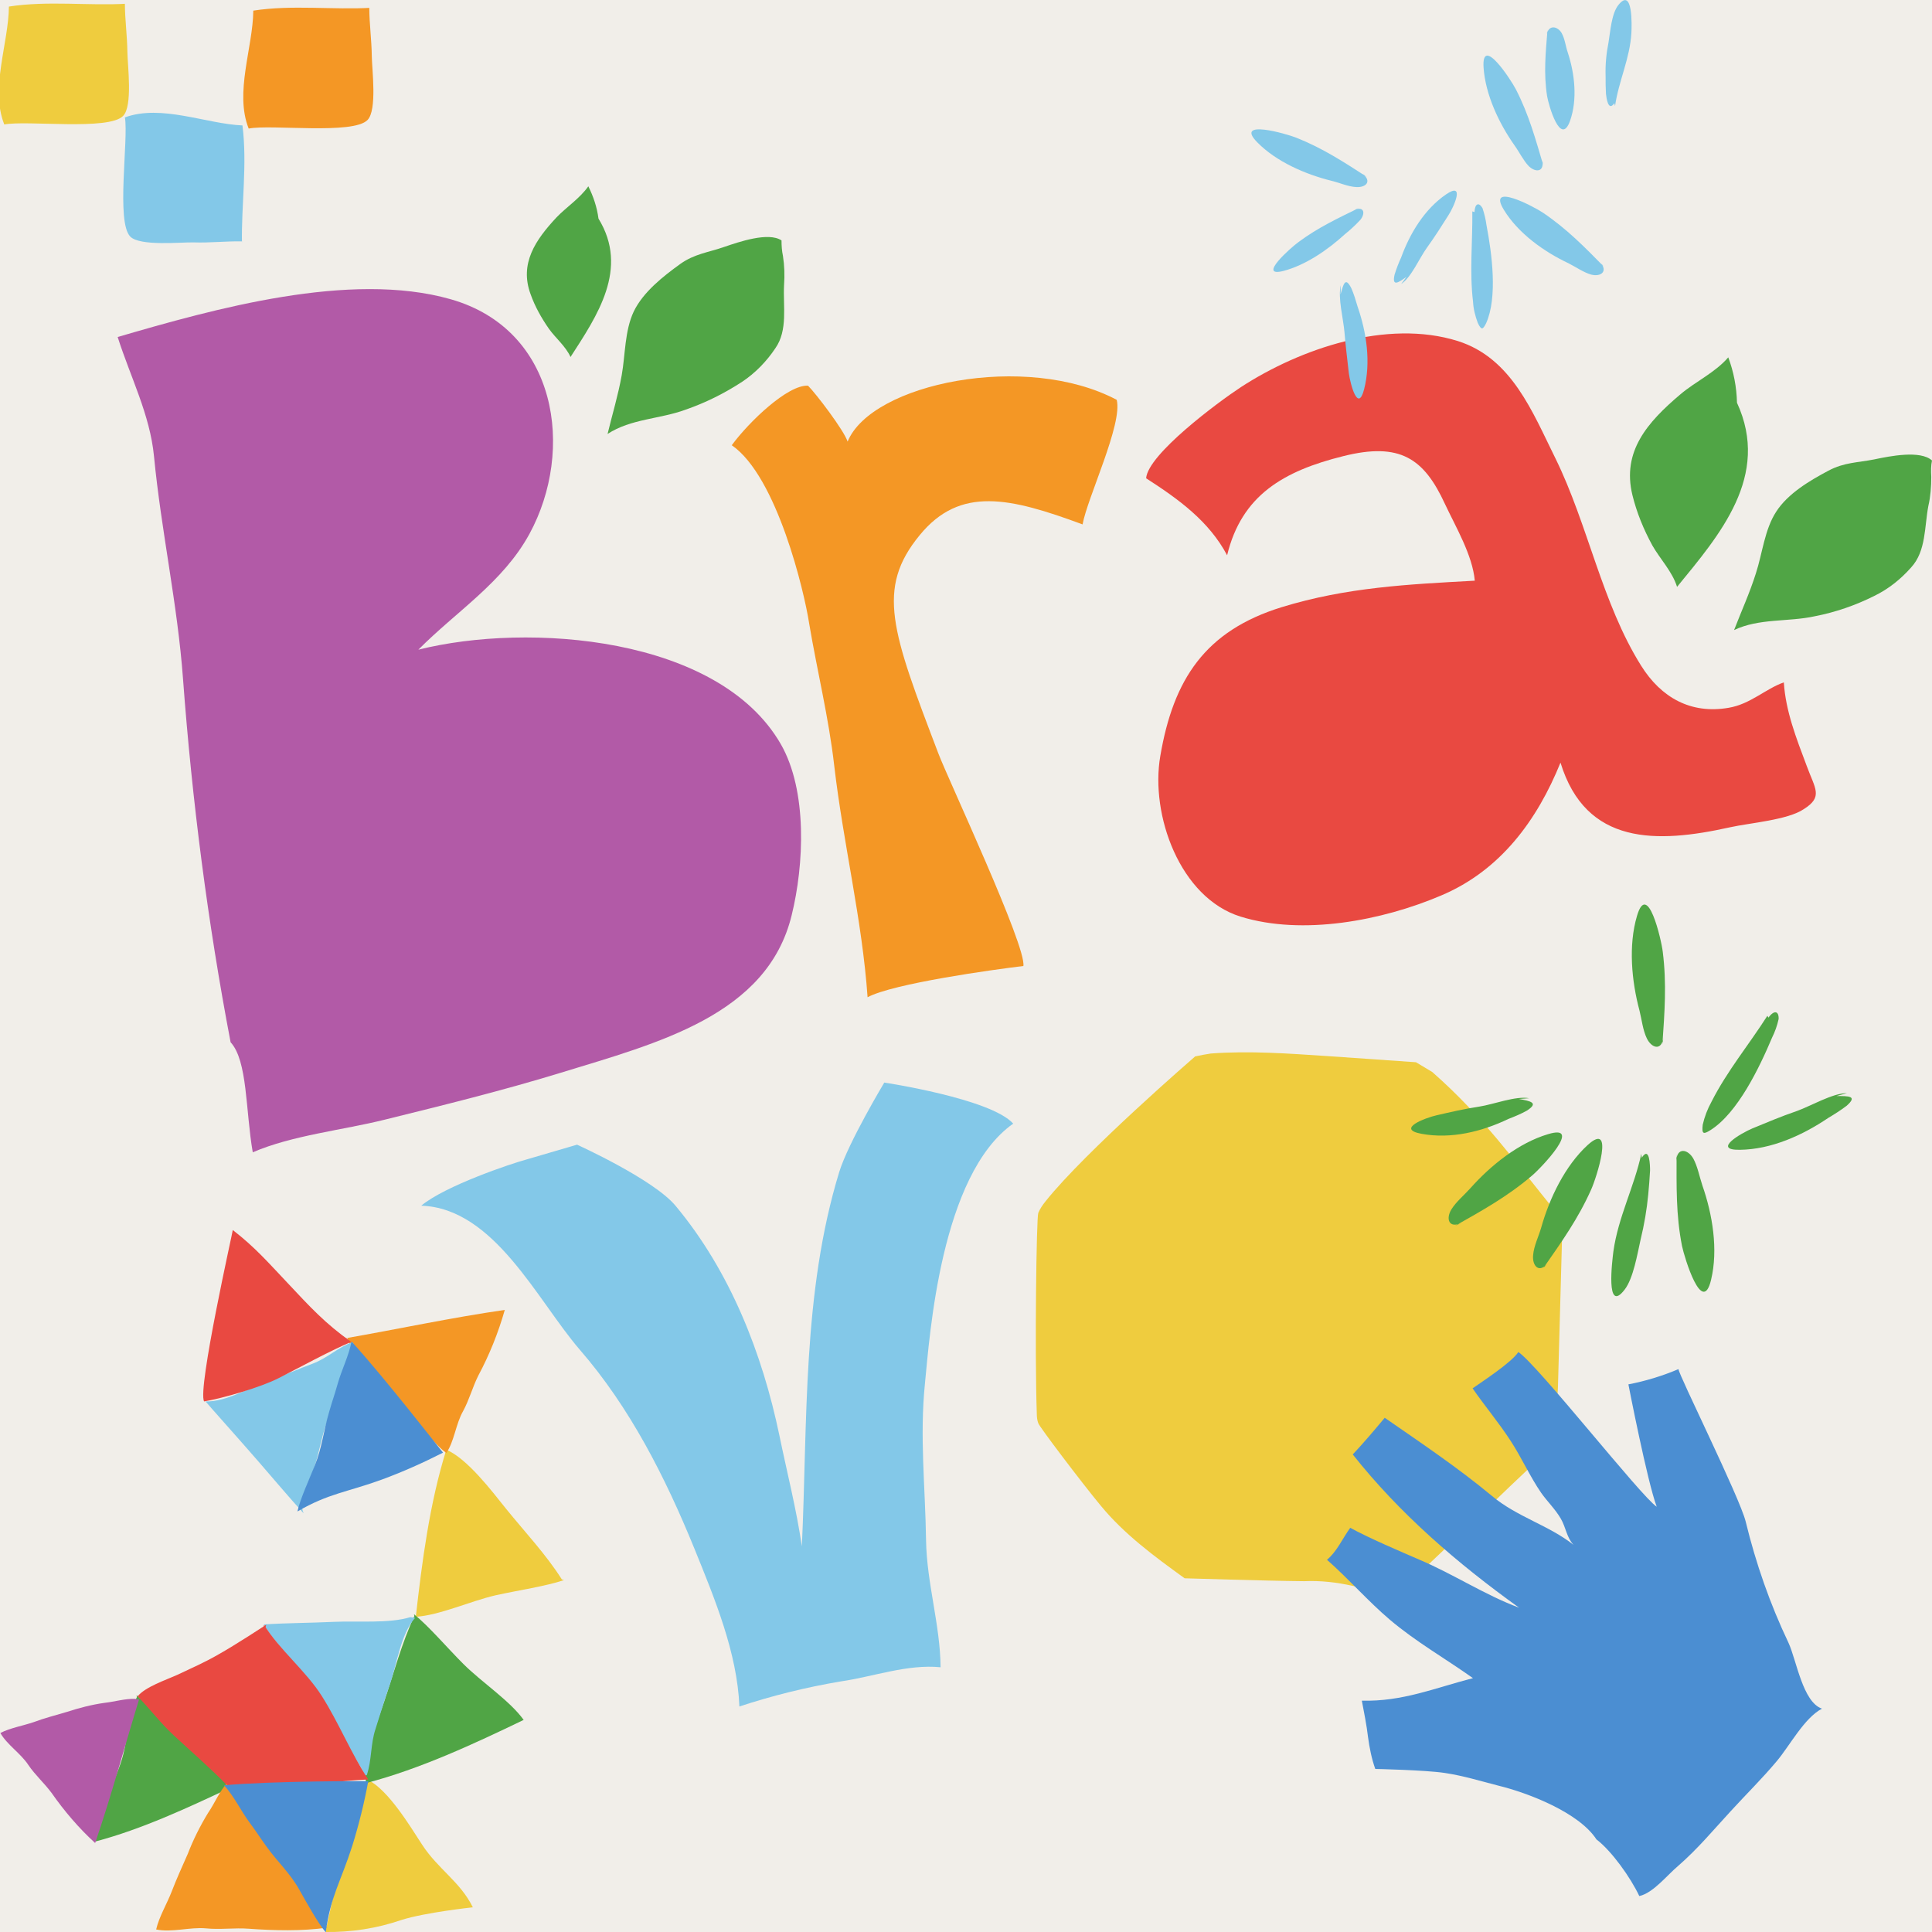 <?xml version="1.0" encoding="utf-8"?>
<!-- Generator: Adobe Illustrator 24.2.0, SVG Export Plug-In . SVG Version: 6.00 Build 0)  -->
<svg version="1.1" id="Camada_1" xmlns="http://www.w3.org/2000/svg" xmlns:xlink="http://www.w3.org/1999/xlink" x="0px" y="0px"
	 viewBox="0 0 532 532" style="enable-background:new 0 0 532 532;" xml:space="preserve">
<style type="text/css">
	.st0{fill:#F1EEE9;}
	.st1{fill:#EFCC3E;}
	.st2{fill:#B25AA7;}
	.st3{fill:#F49725;}
	.st4{fill:#83C8E8;}
	.st5{fill:#E94941;}
	.st6{fill:#50A545;}
	.st7{fill:#4B8ED2;}
	.st8{clip-path:url(#SVGID_2_);}
</style>
<rect x="-15" y="-9" class="st0" width="562" height="550"/>
<path id="Caminho_322_1_" class="st1" d="M326.2,434.6c-8.3-6-16.6-12.1-23.1-20c-5.3-6.4-16.8-21.6-17.2-22.7
	c-0.3-0.8-0.4-1.7-0.4-2.5c-0.6-17.2-0.1-54.2,0.4-55.4c0.5-1.2,1.2-2.2,2-3.2c11-13.8,41.2-39.9,41.2-39.9c1.4-0.3,2.9-0.6,4.3-0.8
	c10.7-0.8,21.4,0,32,0.7l24.5,1.7l4.5,2.7c14.2,12.5,22.6,24.5,34.5,39.1c1.1,1,1.5,2.5,1.3,4c-0.4,14.5-0.8,29.1-1.2,43.6
	c-0.1,4.7-2.1,10.6-1.3,15.7l-1.5,1.9c-14.9,13.8-24.9,24-39.8,37.8c0,0-9.6,0.5-13.9-0.6c-4.4-1-8.9-1.5-13.4-1.3
	C348.4,435.3,326.2,434.6,326.2,434.6z"/>
<path id="Caminho_323_1_" class="st2" d="M63.5,287c-6.3-33-10.6-66.4-13.1-100c-1.5-20.6-6-40.7-8-61.4c-1.1-11.4-6.5-21.8-10-32.8
	c26.4-7.7,64-18.3,91.7-10.4c29.5,8.4,34.2,41.6,21.7,64.6c-7.3,13.4-20.1,21.3-30.6,31.9c30.3-7.6,82.7-3.7,99.8,26
	c7.4,12.9,6.4,33.3,3,47.1c-6.7,27.6-36.9,35.2-63.6,43.4c-16,4.9-32.2,8.9-48.4,12.9c-11.6,2.9-25.5,4.3-36.4,9
	C67.6,305.8,68.2,292.1,63.5,287z"/>
<path id="Caminho_324_1_" class="st3" d="M201.5,122.6c4.7-6.4,15.4-16.7,21-16.4c2.2,2.2,9.9,12.3,10.9,15.4
	c6.6-16.1,49.2-24.7,74.1-11.5c1.7,6.6-8.1,27-9.4,34.3c-20-7.4-33.7-10.6-44.8,2.9c-12.2,14.8-7.7,26.6,5.1,60.2
	c2.6,6.9,24.3,53.1,23.4,58.5c-8.3,1-35.8,4.8-42.9,8.6c-1.5-21.4-6.7-42.3-9.2-63.9c-1.5-13.1-4.7-26-6.9-39.1
	C221.5,163.1,214,131.2,201.5,122.6z"/>
<path id="Caminho_325_1_" class="st4" d="M144.9,319.3c4.5-1.3,14-4.1,14-4.1s21,9.5,27.1,16.8c15.1,18.1,23.9,40.7,28.6,63.2
	c2.1,10.2,4.7,20.3,6.2,30.6c1.6-34.3,0.1-69.8,10.3-103.1c2.5-8.1,12.4-24.6,12.4-24.6s29.3,4.4,35.5,11.3
	c-20,14.1-23,58.5-24.3,71.5c-1.5,14.8,0.1,28.5,0.3,43.3c0.2,11.8,3.9,23.2,4,34.9c-9.2-0.9-18.5,2.6-27.5,3.9
	c-9.5,1.6-18.8,3.9-27.9,6.9c-0.6-14.8-6.8-29.7-12.4-43.5c-8-19.6-17.7-38.8-31.6-54.8C147.9,358,136.1,332.7,116,332
	C122.6,326.5,140.8,320.4,144.9,319.3z"/>
<path id="Caminho_326_1_" class="st5" d="M497.5,210.9c-2.9-7.7-5.8-15.1-6.3-23c-5.1,1.8-9.2,6-15.2,7
	c-10.4,1.8-18.6-2.8-24.1-11.6c-10.8-17.2-14.6-38.8-23.6-57.1c-6.3-12.7-12-27.6-26.9-32.3c-19.5-6.1-43.4,2.1-59.7,12.7
	c-6.4,4.2-25.6,18.5-26.1,25.1c9,5.8,17.3,11.8,22.3,21.2c4-16.5,15.5-23.2,32-27.3c15.6-3.9,22.2,0.6,28,13.2
	c2.9,6.2,7.6,14.1,8.2,21.1c-18.3,1-35.3,1.8-53.2,7.3c-21,6.5-29.8,19.8-33.4,41c-2.8,16.2,5.4,39,22.1,44.2
	c17.1,5.3,39,1.1,55.2-5.8c16.4-6.9,26.5-20.8,32.9-36.6c7,22.8,26.5,22.3,46.7,17.8c5.4-1.2,15.9-2,20.3-5
	C502.1,219.4,499.8,217.2,497.5,210.9z"/>
<g id="Grupo_261_1_" transform="translate(387.021 38.505)">
	<path id="Caminho_327_1_" class="st4" d="M54.7,35c-5.4-5.5-10.3-10.5-16.8-14.9c-2.5-1.7-15.6-8.6-10.8-0.8
		c3.9,6.4,11,11.5,17.8,14.7c2,1,4.1,2.5,6.2,3.1c2.6,0.7,4.8-0.8,2.5-3.4"/>
	<path id="Caminho_328_1_" class="st4" d="M38,7.2c-2.2-7.4-4-14.1-7.6-21.1c-1.4-2.7-9.5-15.1-8.9-6C22-12.5,25.7-4.6,30,1.5
		c1.3,1.8,2.4,4.1,3.9,5.7c1.9,1.9,4.5,1.7,3.7-1.7"/>
	<path id="Caminho_329_1_" class="st4" d="M-10.5,10.3c-6.5-4.2-12.3-8-19.6-10.9c-2.8-1.1-17.1-5.2-10.7,1.3
		c5.2,5.3,13.2,8.8,20.5,10.6c2.1,0.5,4.5,1.6,6.7,1.7c2.7,0.2,4.5-1.6,1.7-3.7"/>
	<path id="Caminho_330_1_" class="st4" d="M39.1-30.3C38.6-24,38-18.3,39-12c0.4,2.4,3.7,14,6.3,6.8c2.1-5.9,1.3-13-0.6-18.8
		c-0.6-1.7-0.8-3.8-1.7-5.4c-1.1-1.9-3.6-2.4-4.1,0.4"/>
	<path id="Caminho_331_1_" class="st4" d="M-12.7,18.7c-5.9,2.9-11.3,5.4-16.7,9.4c-2.1,1.5-11.6,9.9-4.2,8
		c6.1-1.6,12.2-5.8,16.9-10.1c1.5-1.2,3-2.6,4.3-4c1.4-1.8,1-3.8-1.7-2.7"/>
	<path id="Caminho_332_1_" class="st4" d="M57.7-9.3c1-6.9,4.1-13.1,4.5-20.1c0.1-1.8,0.5-12.9-3.6-7.7c-1.9,2.4-2.2,7.4-2.7,10.3
		c-0.6,3-0.9,6.1-0.8,9.2c0,1.7,0,3.3,0.1,4.9c0.1,1,0.6,5.1,2.3,2.6"/>
	<path id="Caminho_333_1_" class="st4" d="M-17.8,40c-0.9,3.4,0.7,9.3,1,13c0.3,3.8,0.8,7.6,1.2,11.3c0.4,2.9,2.5,11,4.2,4.4
		c1.9-7.4,0.7-15.6-1.8-22.8c-0.5-1.7-1-3.4-1.7-5c-1.7-3.4-2.2-1.1-3,1.7"/>
	<path id="Caminho_334_1_" class="st4" d="M-1.2,39.7c2.8-1.8,5-7.1,7.1-10c2.1-2.9,4-5.9,5.9-8.9c1.5-2.3,4.7-9.4-0.6-5.8
		c-6,4.1-10,10.8-12.4,17.4c-0.7,1.5-1.3,3.1-1.8,4.7c-0.8,3.5,1.1,2.2,3.3,0.6"/>
	<path id="Caminho_335_1_" class="st4" d="M18.4,19.7c0.1,8.3-0.8,16.6,0.2,24.9c0.1,2,0.6,3.9,1.3,5.8c1,2.1,1.4,1.9,2.3,0.1
		c3.2-7.1,1.6-19.2,0.1-27c-0.2-1.6-0.6-3.2-1.1-4.7c-1-1.7-2.1-1.3-2.2,1.1"/>
</g>
<g id="Grupo_262_1_" transform="translate(308.865 247.712)">
	<path id="Caminho_336_1_" class="st6" d="M152.8,70.1c0,8.8-0.2,16.7,1.5,25.3c0.7,3.3,5.6,19.4,8,9.3c2-8.3,0.4-18-2.4-26
		c-0.8-2.4-1.3-5.2-2.5-7.4c-1.5-2.6-4.5-3.2-4.7,0.7"/>
	<path id="Caminho_337_1_" class="st6" d="M148.9,39.8c0.6-8.7,1.2-16.6,0.1-25.4c-0.4-3.4-4.2-19.8-7.1-9.9
		c-2.4,8.1-1.5,17.9,0.7,26.1c0.6,2.4,0.9,5.3,2,7.6c1.3,2.7,4.1,3.6,4.6-0.3"/>
	<path id="Caminho_338_1_" class="st6" d="M116.1,101.5c5-7.2,9.6-13.6,13.2-21.7c1.4-3.1,6.6-19.1-1-12.2
		c-6.2,5.7-10.5,14.6-12.8,22.8c-0.7,2.4-2,5-2.2,7.5c-0.3,3,1.7,5.2,4.1,2.1"/>
	<path id="Caminho_339_1_" class="st6" d="M91.7,89.9c7.6-4.3,14.5-8.1,21.3-13.9c2.6-2.2,14.2-14.4,4.4-11.4
		c-8.1,2.4-15.8,8.6-21.4,14.9c-1.7,1.9-3.9,3.7-5.2,5.8c-1.6,2.6-0.7,5.4,2.8,3.7"/>
	<path id="Caminho_340_1_" class="st6" d="M143.1,70c-2,9.2-6.4,17.5-7.7,26.9c-0.3,2.4-2.2,17.4,3.1,10.5c2.4-3.1,3.5-9.8,4.4-13.8
		c1-4.1,1.7-8.2,2.1-12.4c0.2-2.3,0.4-4.4,0.5-6.6c0-1.3-0.1-6.9-2.3-3.5"/>
	<path id="Caminho_341_1_" class="st6" d="M199.7,53.3c-4,0-10,3.6-14,5c-4.1,1.4-8.1,3.1-12,4.7c-3.1,1.3-11.2,6-3.5,5.9
		c8.7-0.1,17.3-4,24.4-8.8c1.7-1,3.4-2.1,5-3.3c3.2-2.8,0.5-2.7-2.8-2.7"/>
	<path id="Caminho_342_1_" class="st6" d="M112.2,54.7c-3.7-0.7-9.8,1.7-13.7,2.3c-4,0.6-7.9,1.5-11.8,2.4
		c-3.1,0.7-11.3,3.8-4.1,5.1c8.1,1.5,16.6-0.6,23.9-4.1c1.8-0.7,3.5-1.4,5.1-2.3c3.4-2.2,0.9-2.6-2.2-3.2"/>
	<path id="Caminho_343_1_" class="st6" d="M177.8,32c-5.1,8-11.1,15.2-15.4,23.7c-1.1,2-1.9,4.1-2.4,6.3c-0.3,2.6,0.2,2.7,2.1,1.5
		c7.5-4.7,13.5-17.2,17-25.5c0.8-1.6,1.4-3.3,1.8-5.1c0.1-2.2-1.2-2.6-2.8-0.4"/>
</g>
<path id="Caminho_347_1_" class="st7" d="M439.6,506.5c-4.8-7.4-18.8-12.8-27-14.8c-5.1-1.3-9.5-2.7-14.8-3.5
	c-5.3-0.8-19.1-1.1-19.1-1.1c-1-2.8-1.6-5.8-2-8.8c-0.4-3.4-1.1-6.8-1.7-10c11.2,0.3,20.1-3.5,30.6-6.2c-7.6-5.4-15.7-10-22.9-16.1
	c-6-5.1-11.4-11.3-17.3-16.5c2.7-2.2,4.3-5.9,6.4-8.8c5.1,2.8,14,6.6,19.1,8.8c9.4,4,18,9.7,27.4,13.2c-17-12.2-32.9-25.9-45.8-42.2
	c3-3.2,5.9-6.6,8.8-10.1c10.1,7,20.1,13.7,29.5,21.5c6.9,5.8,15.7,8.1,22.5,13.5c-1.9-2-2.1-4.8-3.5-7.2c-1.5-2.6-3.7-4.7-5.4-7.1
	c-3.1-4.5-5.4-9.7-8.4-14.3c-3.3-5.1-7.2-9.7-10.5-14.5c2.7-1.9,10.7-7.1,12.6-10c5.4,3.6,33.8,39.8,38.1,42.6
	c-2.6-6.9-7.8-33.7-7.8-33.7c4.7-0.9,9.3-2.3,13.8-4.2c-0.2,1.1,16.9,35.4,18.5,42c2.8,11.5,6.7,22.7,11.8,33.4
	c2.2,4.8,3.9,16.3,9.2,18.1c-4.9,2.6-8.8,10.1-12.4,14.4c-4.1,4.9-8.5,9.2-12.7,13.8c-4.8,5.2-9,10.3-14.5,15.1
	c-3,2.5-6.9,7.5-10.7,8.3C449,517,443.8,509.7,439.6,506.5z"/>
<path id="Caminho_348_1_" class="st6" d="M532,126.8c-3.2-2.9-11.6-1.2-15.9-0.3c-4.5,0.9-8.3,0.8-12.6,3.1
	c-5.1,2.7-11.2,6.3-14.4,11.3c-3.2,4.9-3.8,11.5-5.6,17c-1.7,5.4-4,10.4-6,15.6c6.9-3.3,14.9-2.2,22.2-3.8c5.7-1.1,11.2-3,16.4-5.6
	c3.9-1.9,7.3-4.6,10.2-7.9c4.1-4.5,3.6-11.2,4.7-16.9c0.6-2.6,0.8-5.3,0.8-8C531.7,129.7,531.7,128.2,532,126.8z"/>
<path id="Caminho_349_1_" class="st6" d="M478.3,110.9c9.3,20.2-4.8,36.4-16.5,50.7c-1.3-4.2-4.7-7.7-6.8-11.4
	c-2.4-4.4-4.3-9-5.5-13.9c-2.9-12,4.1-20,13.2-27.7c4.1-3.5,9.6-6,13.2-10.2C477.4,102.4,478.2,106.6,478.3,110.9z"/>
<path id="Caminho_348_2_" class="st6" d="M215.2,66.2c-3.6-2.4-11.7,0.4-15.8,1.8c-4.3,1.5-8.2,1.9-12.1,4.7
	c-4.7,3.4-10.2,7.7-12.8,13.1c-2.5,5.3-2.3,11.9-3.3,17.5c-1,5.6-2.6,10.8-3.9,16.2c6.4-4.2,14.5-4.1,21.5-6.7
	c5.5-1.9,10.7-4.5,15.6-7.7c3.6-2.4,6.7-5.6,9.1-9.2c3.5-5,2.1-11.5,2.4-17.4c0.2-2.7,0.1-5.4-0.3-8
	C215.3,69.1,215.2,67.7,215.2,66.2z"/>
<path id="Caminho_349_2_" class="st6" d="M164.8,60.2c8.5,13.8-0.4,26.8-7.7,38.1c-1.3-2.9-4.1-5.2-5.9-7.7c-2.1-3-3.9-6.2-5.1-9.6
	c-3.1-8.4,1.3-14.9,7.2-21.2c2.7-2.8,6.4-5.2,8.7-8.5C163.4,54.1,164.4,57.1,164.8,60.2z"/>
<g id="Grupo_359_1_" transform="matrix(0.978, -0.208, 0.208, 0.978, 19.916, 326.639)">
	<path id="Caminho_128-2_1_" class="st3" d="M147.5-300.4c-0.9,4.3-1.2,8.7-2.1,13.2c-0.7,3.5-1.6,14.8-4.8,16.9
		c-4.7,3.2-26.2-4.4-32.5-4.5c-1.8-10.5,5.8-21.6,8-31.5c10.8,0.6,21.5,4.4,32,6"/>
	<path id="Caminho_129_2_" class="st1" d="M81.9-315.5c-0.9,4.3-1.2,8.7-2.1,13.2c-0.7,3.5-1.6,14.8-4.8,16.9
		c-4.7,3.2-26.2-4.4-32.5-4.5c-1.8-10.5,5.8-21.6,8-31.5c10.8,0.6,21.5,4.4,32,6"/>
	<path id="Caminho_135_2_" class="st4" d="M99.8-244.8c-4.3-1-8.7-1.4-13.1-2.5c-3.4-0.8-14.7-2-16.7-5.2c-3-4.8,5.1-26.1,5.4-32.4
		c10.6-1.5,21.5,6.4,31.2,8.9c-0.9,10.8-4.9,21.4-6.9,31.8"/>
</g>
<g id="Grupo_141_1_">
	<path id="Caminho_113_2_" class="st1" d="M154.7,434.9c-4.2-6.7-10.3-13.2-15.4-19.5c-4-5-10.7-13.8-16.4-16.2
		c-4.6,14.7-6.7,30.9-8.4,46c6.5-0.4,15-4.3,21.9-5.9c6.3-1.4,13.9-2.5,18.9-4.2"/>
	<path id="Caminho_114_2_" class="st1" d="M130.2,525.2c-3.5-7.1-9.6-10.5-14-17.3c-3.5-5.4-9.2-14.8-14.7-17.7
		c-6.1,14.1-8.6,27-11.9,41.8c7.1,0.1,14.2-1,20.9-3.3C117.1,526.6,130.2,525.2,130.2,525.2z"/>
	<path id="Caminho_115_2_" class="st6" d="M114.1,445c-3.4,7.2-5.7,15.8-8.3,23.5c-2.1,6.1-6,16.4-5,22.5
		c14.9-3.9,29.7-10.8,43.4-17.4c-3.8-5.3-11.6-10.4-16.6-15.4c-4.6-4.6-9.5-10.4-13.6-13.7"/>
	<path id="Caminho_116_2_" class="st6" d="M37.7,467.3c-3,6.2-2.2,11.6-4.5,18.3c-1.8,5.3-6.4,15-7,21.5c12.9-3.4,25.7-9.4,37.6-15
		c-3.3-4.5-10.1-9-14.4-13.4c-4-4-8.2-9-11.8-11.9"/>
	<path id="Caminho_117_2_" class="st2" d="M37.2,467.8c-2.7-0.1-5.7,0.8-8.4,1.1c-3.6,0.5-7,1.4-10.4,2.5c-3,0.9-6.2,1.7-9.1,2.8
		c-2.9,1-6.5,1.6-9.2,3c1.8,3.2,5.6,5.6,7.7,8.8c1.9,2.8,4.4,5,6.4,7.7c3.5,5,7.5,9.7,12,13.8c4.5-13.1,8.2-26.9,12.2-39.9
		c-0.3,0-0.1,0.2-0.1,0.4"/>
	<path id="Caminho_118_2_" class="st3" d="M62.7,490.8c-2.2,2.3-3.6,5.8-5.4,8.4c-2.2,3.6-4.1,7.4-5.6,11.3
		c-1.5,3.4-3.1,6.9-4.4,10.3c-1.3,3.4-3.5,7-4.3,10.5c4.3,0.9,9.3-0.7,13.7-0.3c3.9,0.4,7.9-0.2,11.8,0.1c7,0.5,14.6,0.7,21.6-0.3
		c-8.4-14-18-27.7-26.7-41.3c-0.2,0.3,0.1,0.2,0.3,0.4"/>
	<path id="Caminho_119_2_" class="st3" d="M96,369.4c1.2,2.6,3.6,5.1,5.1,7.5c2.2,3.1,4.7,6,7.5,8.6c2.3,2.4,4.6,5,7,7.3
		c2.4,2.3,4.7,5.4,7.3,7.3c2.2-3.2,2.6-8,4.6-11.5c1.7-3.1,2.6-6.6,4.2-9.8c3.1-5.8,5.5-11.8,7.3-18.1c-14.6,2.1-29.5,5.3-43.8,7.8
		c0.1,0.3,0.2,0,0.4-0.1"/>
	<path id="Caminho_120_2_" class="st4" d="M113,445.3c-5.8,1.8-14.5,1-21.2,1.3c-6.4,0.3-12.7,0.3-19.1,0.7
		c1.4,3.1,6.1,7.6,8.1,10.8c2.3,3.6,5.1,6.8,7.3,10.5c2,3.4,4,6.9,6,10.2c1.8,3.2,5.1,6.6,6.2,10c0.2,0.1,0.5,0.1,0.7,0
		c1.4-4.1,1-8.5,2.4-12.7c1.3-4,2.5-8.2,3.9-12.1c2-5.7,3-14,7-18.5"/>
	<path id="Caminho_121_2_" class="st4" d="M56.6,385.9c5.8,0.2,12.6-4.1,18.1-6c3.8-1.3,7.6-3,11.4-4.4c4-1.5,7-4.5,10.9-5.9
		c0.2,0.1,0.3,0.3,0.4,0.5c-1.9,2.9-2.4,7.5-3.6,10.9c-1.3,3.6-2.6,7.3-3.9,10.9c-1.4,4-2,8-3.3,12c-1.1,3.5-4.7,9-3,12.8
		c-4.3-4.7-8.2-9.4-12.3-14.1C66.9,397.5,56.6,386,56.6,385.9L56.6,385.9z"/>
	<path id="Caminho_122_2_" class="st5" d="M72.7,447.4c4.1,6.7,11.6,12.8,15.9,19.6c4.7,7.4,8,15.7,12.8,23
		c-6.8,0.3-15.4,1.4-22.2,2.1c-5.5,0.6-11,0.1-16.6,0.3c-0.6-3.7,2.1-10,3.2-13.7c1.3-4.6,2.8-9.2,3.8-13.8
		C70.8,459.2,72.7,447.4,72.7,447.4z"/>
	<path id="Caminho_123_2_" class="st5" d="M73.3,447.4c-2,6.7-1.5,15.3-3.4,22.1c-2.1,7.4-5.5,14.5-7.5,22
		c-4.2-4.4-10-9.4-14.5-13.6c-3.6-3.3-6.6-7.3-10-10.8c2.1-2.6,7.8-4.5,10.9-5.9c3.8-1.8,7.7-3.5,11.3-5.6
		C64.6,453.1,73.3,447.4,73.3,447.4z"/>
	<path id="Caminho_124_2_" class="st5" d="M56.2,385.9c5.3-0.9,15.6-3.9,20.5-6.4c6.1-3.1,13.7-7.3,20-10
		c-7.2-5.1-11.3-9.6-17.4-16.1c-5.5-5.8-8.9-9.8-15.2-14.7C64.2,338.7,54.3,382.6,56.2,385.9z"/>
	<path id="Caminho_125_2_" class="st7" d="M61.7,491.6c2.8,3.1,4.5,6.8,6.9,10.1c2.8,3.8,2,2.9,4.8,6.8c3.1,4.3,6.5,7.3,9.1,12
		c1.7,3,5,9,7.2,11.6c1.3-9.9,4.2-14.1,7.3-23.8c1.8-5.8,3.3-11.8,4.4-17.8C101.3,490.4,74.8,490.4,61.7,491.6z"/>
	<path id="Caminho_126_2_" class="st7" d="M96.8,369.4c-0.8,4.1-2.7,7.7-3.8,11.6c-1.3,4.5-1.1,3.4-2.4,7.9
		c-1.5,5.1-1.9,9.6-3.9,14.6c-1.3,3.2-4.1,9.4-4.8,12.7c8.6-5,13.7-5.3,23.3-8.8c5.7-2.1,11.3-4.6,16.8-7.4
		C122,400.1,105.7,379.1,96.8,369.4z"/>
</g>
</svg>
